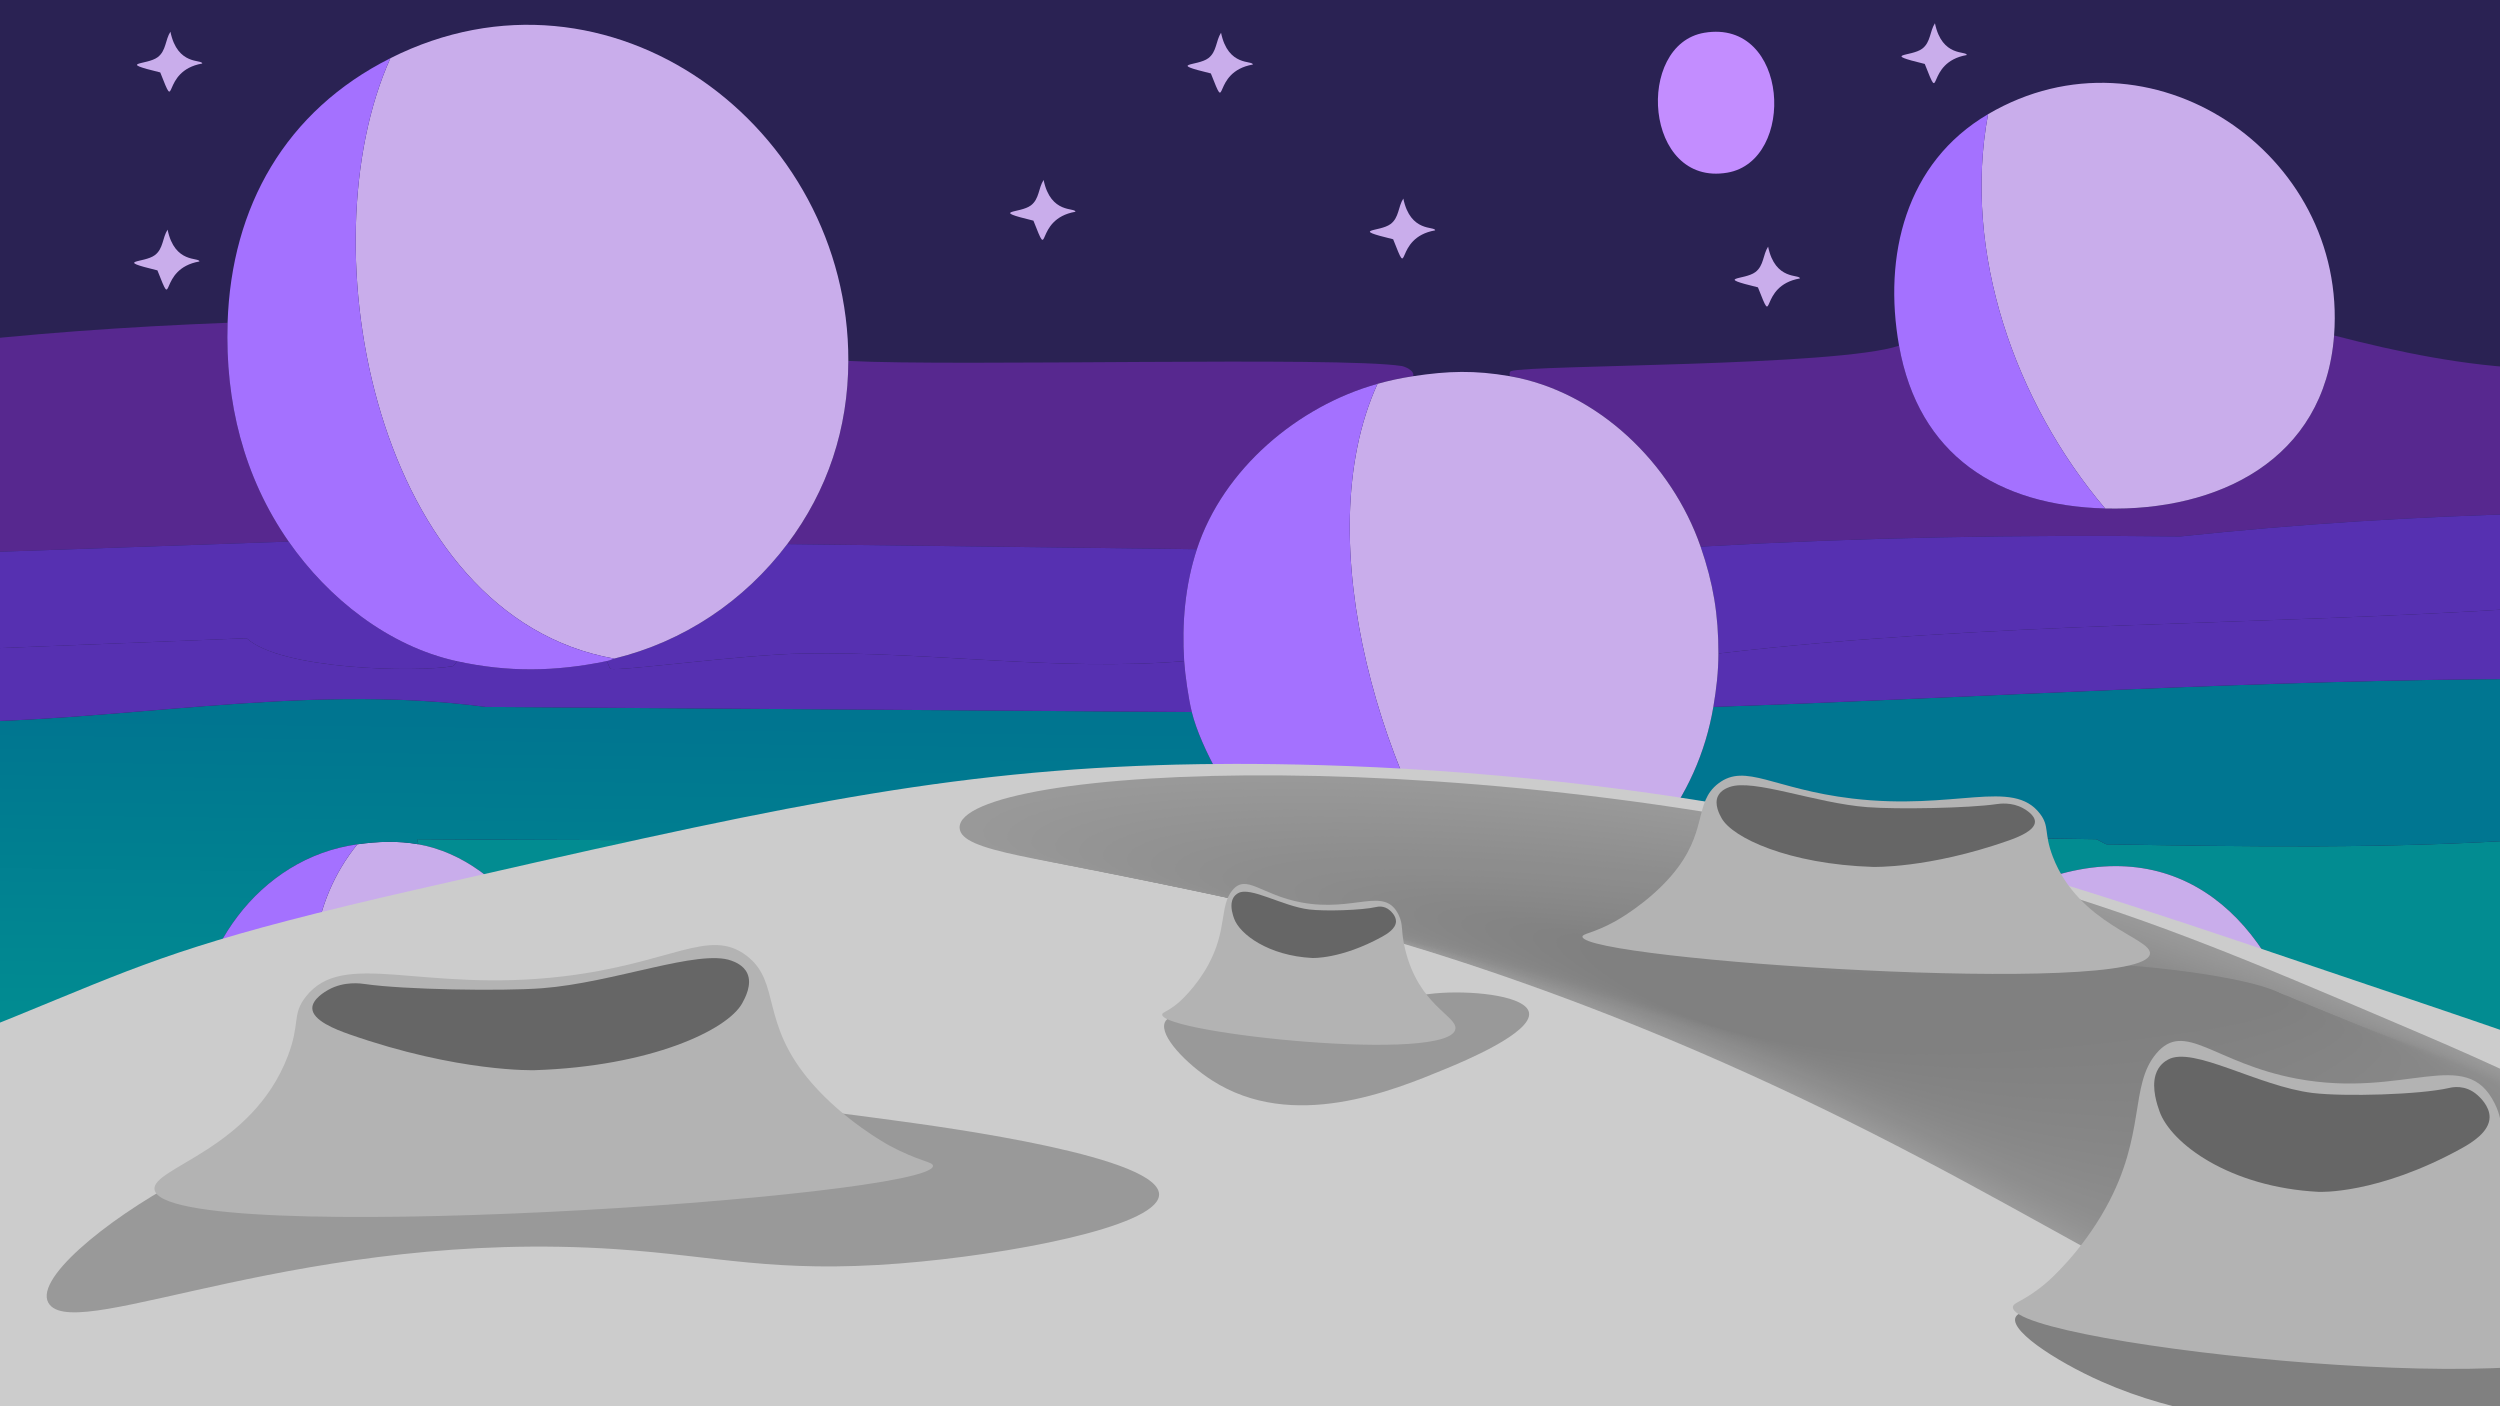 <?xml version="1.0" encoding="UTF-8"?>
<svg id="SCENE" xmlns="http://www.w3.org/2000/svg" xmlns:xlink="http://www.w3.org/1999/xlink" viewBox="0 0 1920 1080">
  <defs>
    <style>
      .cls-1 {
        fill: url(#linear-gradient);
      }

      .cls-1, .cls-2, .cls-3, .cls-4, .cls-5, .cls-6, .cls-7, .cls-8, .cls-9, .cls-10, .cls-11, .cls-12, .cls-13, .cls-14, .cls-15, .cls-16, .cls-17, .cls-18, .cls-19, .cls-20, .cls-21, .cls-22, .cls-23, .cls-24, .cls-25, .cls-26, .cls-27, .cls-28, .cls-29, .cls-30, .cls-31, .cls-32, .cls-33, .cls-34, .cls-35, .cls-36, .cls-37, .cls-38, .cls-39 {
        stroke-width: 0px;
      }

      .cls-2 {
        fill: #828282;
      }

      .cls-3 {
        fill: #2a2253;
      }

      .cls-4 {
        fill: #5630b1;
      }

      .cls-5 {
        fill: gray;
      }

      .cls-6 {
        fill: #888;
      }

      .cls-7 {
        fill: #878787;
      }

      .cls-8 {
        fill: #898989;
      }

      .cls-9 {
        fill: #868686;
      }

      .cls-10 {
        fill: #959595;
      }

      .cls-11 {
        fill: #949494;
      }

      .cls-12 {
        fill: #57288f;
      }

      .cls-13 {
        fill: #838383;
      }

      .cls-14 {
        fill: #c9adeb;
      }

      .cls-15 {
        fill: #ccc;
      }

      .cls-16 {
        fill: #a471ff;
      }

      .cls-17 {
        fill: #858585;
      }

      .cls-18 {
        fill: #939393;
      }

      .cls-19 {
        fill: #8a8a8a;
      }

      .cls-20 {
        fill: #9e51ff;
      }

      .cls-21 {
        fill: #c38dff;
      }

      .cls-22 {
        fill: #8f8f8f;
      }

      .cls-23 {
        fill: #909090;
      }

      .cls-24 {
        fill: #b3b3b3;
      }

      .cls-25 {
        fill: #666;
      }

      .cls-26 {
        fill: #8d8d8d;
      }

      .cls-27 {
        fill: #8e8e8e;
      }

      .cls-28 {
        fill: #8c8c8c;
      }

      .cls-29 {
        fill: #969696;
      }

      .cls-30 {
        fill: #999;
      }

      .cls-31 {
        fill: #989898;
      }

      .cls-32 {
        fill: #979797;
      }

      .cls-33 {
        fill: #028c91;
      }

      .cls-34 {
        fill: #8b8b8b;
      }

      .cls-35 {
        fill: #929292;
      }

      .cls-36 {
        fill: #848484;
      }

      .cls-37 {
        fill: #919191;
      }

      .cls-38 {
        fill: #818181;
      }

      .cls-39 {
        fill: #007691;
      }
    </style>
    <linearGradient id="linear-gradient" x1="455.66" y1="554.88" x2="452.88" y2="789.33" gradientUnits="userSpaceOnUse">
      <stop offset="0" stop-color="#007590"/>
      <stop offset="1" stop-color="#018c91"/>
    </linearGradient>
  </defs>
  <g id="Layer_4" data-name="Layer 4">
    <g>
      <g id="Background">
        <rect class="cls-3" x="-55.83" y="-82.31" width="2000.85" height="1143.01"/>
        <path class="cls-3" d="m-55.77,265.47c.16-115.93-.12-231.86,0-347.79h2000.75c.11,121.79-.15,243.58,0,365.37-51.89-2-102.36-12.46-152.4-25.4,10.66-140.46-141.89-242.69-265.72-169.99-63.56,37.32-80.64,108.93-68.39,177.8-46.69,16.06-283.85,14.61-297.96,19.54-1.52.53-.97,2.62-.98,3.91-26.79-4.65-47.35-4.1-74.25,0,1.45-4.35-6.57-7.47-8.79-7.82-48.21-7.47-341.76.45-424.96-3.91.52-180.12-183.44-317.13-351.69-232.51-80.43,40.45-122.15,113.9-125.05,203.2-77.06,3.01-153.98,8.32-230.56,17.58Z"/>
        <path class="cls-3" d="m1944.98,931.74c-.22,42.98.16,85.97,0,128.95H-55.77c-.16-42.98.22-85.97,0-128.95h2000.75Z"/>
        <path class="cls-33" d="m966.09,638.66c44.3,48.88,110.32,74.43,175.85,70.34,50.99-3.18,98.93-30.76,130.91-70.34,112.33,3.35,224.7,3.97,337.04,5.86.44,0,7.38,3.9,7.82,3.91,108.33,1.77,218.34,3.63,327.27-3.91-.07,54.71.1,109.42,0,164.12q-87.44-.98-174.87-1.95c-24.33-99.46-95.38-169-202.22-130.91-59.07,21.06-97.39,67.86-101.6,130.91-341.5,5.69-683.27-2.45-1024.8,0-1.17-65.8-52.34-146.29-120.16-158.26l-.98-3.91c215.35,1.41,430.5,1.31,645.75-5.86Z"/>
        <path class="cls-14" d="m321.32,648.43c67.83,11.97,119,92.47,120.16,158.26,341.53-2.45,683.3,5.69,1024.8,0,9.02-.15,79.29,3.2,82.06-.98-7.25-43.85-5.88-91.98,19.54-129.93,106.84-38.09,177.89,31.45,202.22,130.91q87.44.98,174.87,1.95c-.04,18.89.06,37.77,0,56.66H-55.77c-.06-18.89.04-37.77,0-56.66,68.41.7,136.76-1.19,205.16-1.95,10.55-.12,93.93,3.99,95.74-.98-10.83-55.38-7.29-112.04,29.31-157.29,16.03-2.2,30.91-2.82,46.89,0Z"/>
        <path class="cls-1" d="m915.29,546.83c6.89,27.85,31.37,70.4,50.8,91.83-215.25,7.17-430.4,7.27-645.75,5.86l.98,3.91c-15.98-2.82-30.86-2.2-46.89,0-75.99,10.45-127.35,84.08-125.05,158.26-68.39.76-136.74,2.66-205.16,1.95-.16-84.67.07-169.33,0-254,143.03,1.55,285.52-30.77,428.87-11.72q271.1,1.95,542.2,3.91Z"/>
        <path class="cls-20" d="m1944.98,865.31c-.07,22.14.11,44.29,0,66.43H-55.77c-.11-22.14.07-44.29,0-66.43h2000.75Z"/>
        <path class="cls-39" d="m1944.98,521.43c-.04,41.03.05,82.06,0,123.09-108.93,7.54-218.94,5.68-327.27,3.91-.44,0-7.38-3.9-7.82-3.91-112.34-1.89-224.71-2.52-337.04-5.86,22.37-27.7,37.08-60.74,42.98-95.74,209.73-7.39,419.09-20.98,629.14-21.49Z"/>
        <path class="cls-12" d="m1944.98,283.06c.05,37.12-.04,74.25,0,111.37-90.39,2.37-180.73,8-270.61,17.58-122.93-1.5-245.57.7-368.3,7.82-22.15-63.98-79.04-119.19-146.54-130.91,0-1.29-.55-3.38.98-3.91,14.11-4.92,251.27-3.47,297.96-19.54,15.01,84.35,75.99,122.87,158.26,125.05,86.32,2.29,168.58-37.04,175.85-132.86,50.04,12.94,100.51,23.4,152.4,25.4Z"/>
        <path class="cls-4" d="m1944.98,394.43c.02,24.1-.02,48.2,0,72.29-208.21,13.87-417.57,10.61-625.23,35.17.05-29.7-3.96-53.99-13.68-82.06,122.73-7.12,245.37-9.31,368.3-7.82,89.88-9.59,180.22-15.21,270.61-17.58Z"/>
        <path class="cls-12" d="m174.78,247.89c-1.95,60.26,12.15,118.15,46.89,168.03l-277.45,9.77c.04-53.41-.07-106.81,0-160.22,76.58-9.26,153.5-14.58,230.56-17.58Z"/>
        <path class="cls-4" d="m350.63,507.75c39.52,8.7,75.87,8.13,115.28,0,1.46,2.29,2.18,5.63,2.93,5.86,7.12,2.18,100.68-10.93,148.49-11.72,97.35-1.61,194.71,13.91,292.1,5.86.68,10.47,3.38,29.05,5.86,39.08q-271.1-1.95-542.2-3.91c-143.35-19.04-285.84,13.27-428.87,11.72-.02-18.24.02-36.47,0-54.71l245.21-9.77c25.97,24.09,129.13,26.41,158.26,21.49.56-.09,3.06-2.7,2.93-3.91Z"/>
        <path class="cls-4" d="m1944.98,466.72c.02,18.24.02,36.47,0,54.71-210.05.51-419.42,14.11-629.14,21.49,2.37-14.02,3.88-26.76,3.91-41.03,207.67-24.56,417.03-21.3,625.23-35.17Z"/>
        <path class="cls-4" d="m221.67,415.92c30.4,43.64,76.69,80.32,128.95,91.83.13,1.21-2.37,3.81-2.93,3.91-29.13,4.92-132.29,2.59-158.26-21.49l-245.21,9.77c-.02-24.75-.02-49.5,0-74.25l277.45-9.77Z"/>
        <path class="cls-12" d="m1085.28,288.92c-9.37,1.43-18.24,3.31-27.35,5.86-61.24,17.14-118.53,65.44-138.72,127q-157.29-1.95-314.57-3.91c31.2-41.35,46.74-88.98,46.89-140.68,83.21,4.36,376.75-3.56,424.96,3.91,2.22.34,10.24,3.47,8.79,7.82Z"/>
        <path class="cls-21" d="m1309,25.15c65.18-10.85,70.85,98.37,17.58,107.46-63.94,10.92-71.07-98.56-17.58-107.46Z"/>
        <path class="cls-14" d="m937.76,25.15c5.43,26.45,24.41,20.95,24.42,24.42-32.6,5.67-18.73,41.06-32.24,6.84-34.1-8.3-10.4-5.35-1.95-11.72,6.56-4.96,5.72-13.32,9.77-19.54Z"/>
        <path class="cls-14" d="m801.49,138.21c5.43,26.45,24.41,20.95,24.42,24.42-32.6,5.67-18.73,41.06-32.24,6.84-34.1-8.3-10.4-5.35-1.95-11.72,6.56-4.96,5.72-13.32,9.77-19.54Z"/>
        <path class="cls-14" d="m128.72,176.39c5.43,26.45,24.41,20.95,24.42,24.42-32.6,5.67-18.73,41.06-32.24,6.84-34.1-8.3-10.4-5.35-1.95-11.72,6.56-4.96,5.72-13.32,9.77-19.54Z"/>
        <path class="cls-14" d="m130.89,24.37c5.43,26.45,24.41,20.95,24.42,24.42-32.6,5.67-18.73,41.06-32.24,6.84-34.1-8.3-10.4-5.35-1.95-11.72,6.56-4.96,5.72-13.32,9.77-19.54Z"/>
        <path class="cls-14" d="m1077.76,152.5c5.43,26.45,24.41,20.95,24.42,24.42-32.6,5.67-18.73,41.06-32.24,6.84-34.1-8.3-10.4-5.35-1.95-11.72,6.56-4.96,5.72-13.32,9.77-19.54Z"/>
        <path class="cls-14" d="m1486.04,17.85c5.43,26.45,24.41,20.95,24.42,24.42-32.6,5.67-18.73,41.06-32.24,6.84-34.1-8.3-10.4-5.35-1.95-11.72,6.56-4.96,5.72-13.32,9.77-19.54Z"/>
        <path class="cls-14" d="m1357.91,189.42c5.43,26.45,24.41,20.95,24.42,24.42-32.6,5.67-18.73,41.06-32.24,6.84-34.1-8.3-10.4-5.35-1.95-11.72,6.56-4.96,5.72-13.32,9.77-19.54Z"/>
        <path class="cls-4" d="m919.2,421.78c-9.05,27.59-11.65,57.11-9.77,85.97-97.4,8.05-194.75-7.48-292.1-5.86-47.81.79-141.37,13.91-148.49,11.72-.75-.23-1.47-3.57-2.93-5.86,3.62-.75,4.47-1.61,5.86-1.95,53.24-12.99,99.78-44.08,132.86-87.92q157.29,1.95,314.57,3.91Z"/>
      </g>
      <g>
        <g>
          <path class="cls-14" d="m651.52,277.2c-.15,51.7-15.7,99.33-46.89,140.68-33.08,43.85-79.62,74.94-132.86,87.92-182.78-32.16-237.52-315.78-171.94-461.11,168.25-84.62,352.21,52.39,351.69,232.51Z"/>
          <path class="cls-16" d="m299.83,44.69c-65.58,145.33-10.84,428.96,171.94,461.11-1.39.34-2.24,1.21-5.86,1.95-39.4,8.13-75.75,8.7-115.28,0-52.27-11.51-98.56-48.19-128.95-91.83-34.75-49.88-48.85-107.77-46.89-168.03,2.89-89.3,44.62-162.75,125.05-203.2Z"/>
        </g>
        <g>
          <path class="cls-14" d="m1792.58,257.66c-7.27,95.82-89.53,135.15-175.85,132.86-68.96-81.28-109.76-196.63-89.88-302.85,123.84-72.71,276.38,29.52,265.72,169.99Z"/>
          <path class="cls-16" d="m1616.73,390.52c-82.27-2.18-143.25-40.7-158.26-125.05-12.25-68.87,4.83-140.49,68.39-177.8-19.88,106.22,20.92,221.57,89.88,302.85Z"/>
        </g>
        <g>
          <path class="cls-14" d="m1159.53,288.92c67.5,11.72,124.39,66.93,146.54,130.91,9.72,28.07,13.73,52.36,13.68,82.06-.03,14.27-1.54,27.01-3.91,41.03-5.91,35-20.61,68.04-42.98,95.74-31.97,39.58-79.92,67.15-130.91,70.34-79.53-100.4-138.91-294.16-84.02-414.22,9.11-2.55,17.98-4.43,27.35-5.86,26.89-4.1,47.45-4.65,74.25,0Z"/>
          <path class="cls-16" d="m1057.93,294.78c-54.9,120.06,4.49,313.82,84.02,414.22-65.53,4.09-131.55-21.46-175.85-70.34-19.43-21.44-43.91-63.98-50.8-91.83-2.48-10.02-5.18-28.6-5.86-39.08-1.88-28.86.72-58.38,9.77-85.97,20.19-61.56,77.48-109.86,138.72-127Z"/>
        </g>
        <g>
          <path class="cls-16" d="m1567.88,675.78c-25.42,37.95-26.79,86.09-19.54,129.93-2.77,4.18-73.05.83-82.06.98,4.21-63.04,42.53-109.85,101.6-130.91Z"/>
          <path class="cls-16" d="m274.43,648.43c-36.6,45.25-40.14,101.9-29.31,157.29-1.81,4.97-85.19.86-95.74.98-2.31-74.19,49.06-147.82,125.05-158.26Z"/>
        </g>
      </g>
    </g>
  </g>
  <path class="cls-15" d="m-454.14,946.4C153.4,749.55,5.58,754.86,320,683.11c262.06-59.8,393.09-89.69,569.66-95.48,26.02-.85,127.37-3.82,260.34,7.99,89.13,7.92,202.3,23.34,329.67,54.15,90.01,21.77,188.6,55.69,386.11,122.57,182.42,61.77,302.63,107.67,476.49,174.31,174.67,66.95,262.19,100.59,262.52,109.37,7.13,190.29-2347.51,203.38-2946.33,79.17-68.64-14.24-253.12-52.5-253.63-106.07-.35-37.24,88.4-65.68,141.02-82.73Z"/>
  <path class="cls-30" d="m38.31,1002.2c24.09,28.28,197.33-58.88,435.23-42.82,77.08,5.2,121.39,18.57,217.69,10.95,82.29-6.51,195.16-27.77,198.86-51.74,4.63-29.98-163.28-52.7-203.93-58.2-127.98-17.32-369.33-49.98-548.28,46.18-56.25,30.23-114.82,77.75-99.58,95.64Z"/>
  <path class="cls-30" d="m894.54,785.28c6.67-16.38,66.41,19.08,142.94-3.81,24.79-7.42,38.62-17.15,70.18-18.97,26.96-1.55,64.44,2.81,66.62,15.23,2.72,15.53-50.83,37.69-63.79,43.05-40.82,16.89-117.79,48.75-179.75,8.89-19.48-12.53-40.41-34.03-36.19-44.39Z"/>
  <g>
    <path class="cls-30" d="m736.98,635.79c-1.85-47.49,398.57-70.88,785,32.93,118.8,31.91,197.08,65.32,335.04,124.19,109.36,46.67,217.28,98.82,344.06,204.17,65.31,54.27,135.39,112.5,132.62,147.03-5.94,74.12-332.59-17.95-362.7-26.58-249.03-71.37-360.36-163.91-571.53-266.26-410.98-199.18-661.03-177.95-662.49-215.49Z"/>
    <path class="cls-31" d="m755.36,639.18c-1.21-46.24,388.11-66.95,765.47,32.55,116.11,30.58,192.45,62.43,327.46,119.2,83.9,35.08,167.71,73.65,257.24,137.14,25.47,18.17,50.77,38.42,76.96,60.92,61.34,52.71,127.35,108.61,124.12,141.88-6.72,71.38-322.16-16.81-352.5-25.21-241.81-67-350.62-157.52-555.78-256.3-125.48-60.44-235.62-100.04-327.75-127.18-199.85-58.72-314.59-57.89-315.2-83Z"/>
    <path class="cls-32" d="m773.75,642.56c-.48-44.99,377.65-63.01,745.95,32.16,113.42,29.25,187.71,59.81,319.88,114.2,82.57,33.98,166.15,71.07,252.04,132.76,24.56,17.64,47.97,37.51,72.29,59.19,57.36,51.15,119.21,104.71,115.61,136.73-7.71,68.62-311.72-15.67-342.31-23.85-234.53-62.77-340.88-151.12-540.04-246.34-121.69-58.25-228.64-96.59-318.21-123.14-193.31-57.02-304.94-57.23-305.2-81.72Z"/>
    <path class="cls-29" d="m792.13,645.95c.2-43.74,367.18-59.08,726.42,31.78,110.73,27.92,183.03,57.04,312.31,109.21,81.28,32.8,164.51,68.61,246.85,128.38,23.63,17.15,45.17,36.6,67.62,57.46,53.36,49.59,111.12,100.82,107.1,131.58-8.6,65.86-301.28-14.53-332.12-22.49-227.2-58.66-331.15-144.73-524.3-236.39-117.91-56.05-221.66-93.15-308.67-119.11-186.77-55.31-295.31-56.57-295.2-80.43Z"/>
    <path class="cls-10" d="m810.51,649.34c.88-42.49,356.72-55.14,706.89,31.4,108.04,26.59,178.36,54.27,304.73,104.21,79.99,31.61,162.86,66.15,241.65,124,22.69,16.66,42.35,35.68,62.95,55.73,49.34,48.03,103.03,96.92,98.6,126.43-9.48,63.11-290.84-13.39-321.92-21.13-219.82-54.69-321.41-138.34-508.56-226.43-114.13-53.85-214.69-89.7-299.13-115.07-180.23-53.61-285.68-55.91-285.2-79.15Z"/>
    <path class="cls-11" d="m828.89,652.73c1.56-41.24,346.26-51.21,687.37,31.02,105.35,25.25,173.69,51.49,297.15,99.22,78.7,30.42,161.21,63.69,236.46,119.62,21.76,16.17,39.52,34.76,58.28,54,45.28,46.47,94.94,93.03,90.09,121.29-10.36,60.35-280.38-12.26-311.73-19.77-212.39-50.85-311.68-131.94-492.82-216.47-110.34-51.65-207.71-86.25-289.59-111.04-173.69-51.9-276.06-55.25-275.2-77.87Z"/>
    <path class="cls-18" d="m847.28,656.12c2.24-39.98,335.79-47.27,667.84,30.64,102.66,23.92,169.03,48.71,289.58,94.22,77.42,29.23,159.57,61.23,231.26,115.24,20.82,15.69,36.68,33.83,53.6,52.27,41.2,44.91,86.86,89.13,81.59,116.14-11.24,57.58-269.93-11.13-301.54-18.41-204.92-47.14-301.94-125.55-477.08-206.52-106.56-49.45-200.68-82.98-280.05-107.01-167.04-50.56-266.43-54.58-265.2-76.58Z"/>
    <path class="cls-35" d="m865.66,659.51c2.91-38.73,325.33-43.34,648.31,30.26,99.97,22.59,164.37,45.91,282,89.22,76.14,28.03,157.92,58.78,226.06,110.86,19.89,15.2,33.82,32.89,48.93,50.54,37.08,43.33,78.77,85.22,73.08,110.99-12.11,54.81-259.47-10.01-291.34-17.04-197.4-43.55-292.2-119.15-461.34-196.56-102.78-47.25-193.69-79.56-270.51-102.97-160.48-48.91-256.81-53.92-255.2-75.3Z"/>
    <path class="cls-37" d="m884.04,662.89c3.59-37.47,314.87-39.4,628.79,29.88,97.28,21.26,159.72,43.11,274.42,84.23,74.87,26.83,156.27,56.34,220.87,106.48,18.96,14.71,30.95,31.93,44.26,48.81,32.92,41.74,70.69,81.32,64.57,105.84-12.98,52.03-249-8.89-281.15-15.68-189.84-40.09-282.47-112.76-445.59-186.6-98.99-45.05-186.71-76.14-260.98-98.94-153.92-47.25-247.18-53.26-245.2-74.02Z"/>
    <path class="cls-23" d="m902.42,666.28c4.25-36.21,304.4-35.47,609.26,29.5,94.59,19.92,155.07,40.3,266.85,79.23,73.59,25.63,154.63,53.9,215.67,102.1,18.02,14.23,28.05,30.96,39.59,47.08,28.71,40.11,62.61,77.41,56.07,100.69-13.84,49.25-238.53-7.78-270.95-14.32-182.24-36.76-272.73-106.36-429.85-176.65-95.21-42.85-179.72-72.71-251.44-94.9-147.37-45.6-237.56-52.59-235.2-72.73Z"/>
    <path class="cls-22" d="m920.81,669.67c4.92-34.95,293.94-31.53,589.73,29.12,91.9,18.59,150.43,37.48,259.27,74.24,72.32,24.42,152.98,51.47,210.48,97.72,17.09,13.74,25.13,29.95,34.92,45.35,24.44,38.44,54.53,73.49,47.56,95.54-14.7,46.46-228.05-6.67-260.76-12.96-174.61-33.55-262.99-99.97-414.11-166.69-91.43-40.65-172.73-69.29-241.9-90.87-140.81-43.93-227.94-51.92-225.2-71.45Z"/>
    <path class="cls-27" d="m939.19,673.06c5.58-33.69,283.48-27.6,570.21,28.74,89.21,17.26,145.79,34.66,251.69,69.24,71.05,23.21,151.32,49.04,205.28,93.34,16.16,13.26,22.18,28.91,30.25,43.62,20.13,36.7,46.46,69.58,39.06,90.39-15.54,43.67-217.57-5.58-250.57-11.6-166.94-30.45-253.26-93.57-398.37-156.73-87.65-38.45-165.75-65.87-232.36-86.83-134.26-42.27-218.33-51.26-215.2-70.17Z"/>
    <path class="cls-26" d="m957.57,676.45c6.23-32.42,273.01-23.66,550.68,28.36,86.52,15.93,141.15,31.81,244.12,64.25,69.79,21.98,149.67,46.62,200.09,88.96,15.22,12.78,19.21,27.81,25.58,41.89,15.77,34.86,38.4,65.66,30.55,85.24-16.38,40.87-207.09-4.49-240.37-10.23-159.24-27.48-243.52-87.18-382.63-146.78-83.86-36.25-158.76-62.44-222.82-82.8-127.71-40.6-208.71-50.59-205.2-68.88Z"/>
    <path class="cls-26" d="m975.96,679.83c6.88-31.16,262.55-19.73,531.15,27.98,83.83,14.6,136.53,28.96,236.54,59.25,68.53,20.75,148.01,44.21,194.89,84.58,14.29,12.31,16.21,26.63,20.91,40.16,11.41,32.86,30.33,61.74,22.04,80.09-17.19,38.06-196.6-3.42-230.18-8.87-151.51-24.62-233.79-80.78-366.89-136.82-80.08-34.05-151.78-59.01-213.28-78.77-121.16-38.92-199.1-49.92-195.2-67.6Z"/>
    <path class="cls-28" d="m994.34,683.22c7.53-29.9,252.09-15.79,511.63,27.6,81.14,13.26,131.91,26.1,228.96,54.26,67.27,19.52,146.36,41.81,189.7,80.19,13.36,11.83,15.82,25.02,16.24,38.43,12.96,28.69,22.28,57.81,13.54,74.94-18,35.25-186.1-2.35-219.99-7.51-143.75-21.88-224.05-74.39-351.15-126.87-76.3-31.85-144.79-55.58-203.74-74.73-114.61-37.24-189.49-49.25-185.2-66.32Z"/>
    <path class="cls-34" d="m1012.72,686.61c8.17-28.63,241.62-11.86,492.1,27.22,78.44,11.93,127.29,23.22,221.39,49.26,66.02,18.27,144.69,39.42,184.5,75.81,12.42,11.36,13.13,23.99,11.57,36.7,9.22,26.86,14.24,53.89,5.03,69.79-18.78,32.44-175.6-1.31-209.79-6.15-135.98-19.26-214.42-67.73-335.4-116.91-72.58-29.5-137.81-52.15-194.2-70.7-108.06-35.55-179.89-48.58-175.2-65.03Z"/>
    <path class="cls-19" d="m1031.1,690c8.8-27.37,231.16-7.92,472.57,26.84,75.75,10.6,122.68,20.32,213.81,44.26,64.77,17.02,143.02,37.05,179.31,71.43,11.49,10.89,10.43,22.97,6.9,34.98,5.49,25.03,6.2,49.96-3.47,64.64-19.54,29.63-165.1-.28-199.6-4.79-128.18-16.74-204.68-61.33-319.66-106.95-68.79-27.3-130.83-48.71-184.66-66.66-101.51-33.86-170.28-47.92-165.19-63.75Z"/>
    <path class="cls-8" d="m1049.49,693.39c9.42-26.11,220.64-3.51,453.05,26.46,73.05,9.42,118.08,17.41,206.23,39.27,63.53,15.75,141.34,34.69,174.11,67.05,10.56,10.43,7.73,21.95,2.23,33.25,1.75,23.21-1.82,46.04-11.98,59.49-20.27,26.83-154.59.72-189.4-3.43-120.36-14.34-194.95-54.93-303.92-97-65.01-25.09-123.85-45.27-175.12-62.63-94.97-32.15-160.69-47.25-155.19-62.47Z"/>
    <path class="cls-6" d="m1067.87,696.78c10.04-24.85,210.18.42,433.52,26.07,70.36,8.08,113.47,14.48,198.66,34.27,62.28,14.47,139.66,32.36,168.92,62.67,9.62,9.97,5.04,20.93-2.44,31.52-1.99,21.38-9.82,42.12-20.49,54.34-20.97,24.04-144.08,1.69-179.21-2.06-112.53-12.04-185.21-48.54-288.18-87.04-61.23-22.89-116.86-41.83-165.58-58.59-88.43-30.44-151.09-46.58-145.19-61.18Z"/>
    <path class="cls-7" d="m1086.25,700.16c10.65-23.59,199.73,4.33,413.99,25.69,67.67,6.75,108.88,11.53,191.08,29.28,61.04,13.18,137.95,30.05,163.72,58.29,8.68,9.52,2.34,19.9-7.11,29.79-5.73,19.55-17.82,38.22-28.99,49.2-21.65,21.27-133.56,2.63-169.02-.7-104.68-9.85-175.47-42.14-272.44-77.08-57.44-20.7-109.88-38.38-156.04-54.56-81.89-28.71-141.5-45.92-135.19-59.9Z"/>
    <path class="cls-9" d="m1104.64,703.55c11.25-22.34,189.27,8.24,394.47,25.31,64.98,5.41,104.28,8.56,183.5,24.28,59.81,11.87,136.23,27.78,158.53,53.91,7.74,9.07-.35,18.88-11.78,28.06-9.47,17.72-25.8,34.32-37.5,44.05-22.3,18.53-123.05,3.52-158.82.66-96.84-7.76-165.72-35.76-256.7-67.13-53.65-18.5-102.91-34.92-146.5-50.53-75.36-26.98-131.92-45.26-125.19-58.62Z"/>
    <path class="cls-17" d="m1123.02,706.94c11.85-21.1,178.85,11.75,374.94,24.93,62.3,3.94,99.69,5.57,175.93,19.29,58.57,10.54,134.48,25.54,153.33,49.53,6.79,8.64-4.54,15.87-16.45,26.33-15.53,13.64-33.77,30.45-46.01,38.9-22.93,15.82-112.53,4.36-148.63,2.02-88.99-5.77-155.98-29.37-240.96-57.17-49.86-16.31-95.93-31.46-136.96-46.49-68.83-25.22-122.34-44.6-115.19-57.33Z"/>
    <path class="cls-36" d="m1141.4,710.33c12.43-19.86,168.38,15.69,355.41,24.55,59.61,2.61,95.11,2.55,168.35,14.29,57.34,9.19,132.68,23.34,148.13,45.15,5.83,8.23-6.72,15.15-21.12,24.6-18.42,12.07-41.73,26.6-54.51,33.75-23.56,13.17-102.01,5.12-138.44,3.38-81.16-3.88-146.23-23-225.21-47.21-46.07-14.12-88.96-27.98-127.42-42.46-62.31-23.45-112.77-43.95-105.19-56.05Z"/>
    <path class="cls-13" d="m1159.78,713.72c13.01-18.63,157.92,19.62,335.89,24.17,56.92,1.28,90.52-.49,160.77,9.3,56.11,7.82,130.83,21.19,142.94,40.77,4.84,7.83-9.01,14.55-25.79,22.87-21.54,10.68-49.7,22.79-63.02,28.6-24.18,10.55-91.49,5.79-128.24,4.74-73.34-2.09-136.48-16.64-209.47-37.26-42.28-11.94-82-24.49-117.88-38.42-55.79-21.66-103.2-43.3-95.19-54.77Z"/>
    <path class="cls-2" d="m1178.17,717.11c13.59-17.42,147.46,23.56,316.36,23.79,54.23-.06,85.92-3.56,153.2,4.3,54.87,6.41,128.88,19.09,137.74,36.39,3.82,7.45-11.43,13.97-30.46,21.14-24.85,9.36-57.67,18.99-71.52,23.45-24.84,7.99-80.98,6.33-118.05,6.11-65.56-.39-126.73-10.29-193.73-27.3-38.49-9.77-75.04-20.98-108.34-34.39-49.29-19.84-93.63-42.66-85.19-53.48Z"/>
    <path class="cls-38" d="m1196.55,720.49c14.16-16.22,136.99,27.49,296.83,23.41,51.54-1.39,81.33-6.67,145.62-.7,53.64,4.98,126.79,17.01,132.55,32.01,2.72,7.09-13.94,13.37-35.14,19.41-28.32,8.06-65.66,15.23-80.03,18.3-25.52,5.46-70.49,6.68-107.85,7.47-57.83,1.22-116.95-4.05-177.99-17.34-34.68-7.66-68.1-17.45-98.8-30.36-42.81-17.99-84.07-42.03-75.19-52.2Z"/>
    <path class="cls-5" d="m1214.93,723.88c14.73-15.03,126.53,31.43,277.3,23.03,48.85-2.72,76.72-9.8,138.05-5.69,52.4,3.51,124.52,14.88,127.35,27.63,3.55,15.94-102.64,27.93-128.34,30.83-80.94,9.13-233.56,26.36-349.17-24.88-36.34-16.11-74.51-41.41-65.19-50.92Z"/>
  </g>
  <path class="cls-5" d="m1548.97,1010.2c14.73-15.03,126.53,31.43,277.3,23.03,48.85-2.72,76.72-9.8,138.05-5.69,52.4,3.51,124.52,14.88,127.35,27.63,3.55,15.94-102.64,27.93-128.34,30.83-80.94,9.13-233.56,26.36-349.17-24.88-36.34-16.11-74.51-41.41-65.19-50.92Z"/>
  <g id="Layer_5" data-name="Layer 5">
    <g>
      <path class="cls-24" d="m118.68,913.53c-2.32-16.69,74.78-30.54,102.3-102.3,9.78-25.5,3.13-31.79,13.64-45.46,28.89-37.58,89.11-3,197.77-15.91,83.11-9.87,112.28-37.75,140.94-15.91,26.8,20.43,9.79,51.31,50.01,97.75,24.97,28.84,57.4,46.81,59.1,47.74,23.27,12.67,33.99,12.63,34.1,15.91.79,24.4-591.49,64.1-597.86,18.19Z"/>
      <path class="cls-25" d="m252.05,760.24c-2.03,1.15-12.3,6.97-12.2,14.13.12,9.34,17.81,16.24,28.26,19.91,84.16,29.52,142.6,27.62,142.6,27.62,88.77-2.89,147.89-30.72,159.3-51.39,2.05-3.72,7.96-14.42,3.85-23.12-2.95-6.26-9.79-8.75-12.2-9.64-24.96-9.12-90.44,17.02-145.17,21.2-31.65,2.41-106.88,1.08-136.17-3.21-2.79-.41-16.02-2.44-28.26,4.5Z"/>
    </g>
    <g>
      <path class="cls-24" d="m1651.16,732.58c1.69-12.17-54.51-22.26-74.57-74.57-7.13-18.59-2.28-23.18-9.94-33.14-21.06-27.39-64.96-2.19-144.17-11.6-60.58-7.2-81.85-27.52-102.74-11.6-19.54,14.89-7.14,37.4-36.46,71.26-18.2,21.02-41.84,34.12-43.09,34.8-16.96,9.24-24.78,9.21-24.86,11.6-.57,17.79,431.18,46.73,435.82,13.26Z"/>
      <path class="cls-25" d="m1553.94,620.84c1.48.84,8.96,5.08,8.9,10.3-.09,6.81-12.98,11.84-20.6,14.52-61.35,21.52-103.95,20.13-103.95,20.13-64.71-2.1-107.8-22.4-116.12-37.46-1.5-2.71-5.81-10.51-2.81-16.86,2.15-4.56,7.14-6.38,8.9-7.02,18.2-6.65,65.93,12.41,105.82,15.45,23.07,1.76,77.91.79,99.27-2.34,2.03-.3,11.68-1.78,20.6,3.28Z"/>
    </g>
    <g>
      <path class="cls-24" d="m2005.06,1025.85c1.78-20.13-57.43-36.83-78.56-123.37-7.51-30.75-2.4-38.34-10.48-54.83-22.19-45.32-68.44-3.62-151.89-19.19-63.83-11.91-86.23-45.53-108.24-19.19-20.58,24.64-7.52,61.88-38.41,117.89-19.18,34.78-44.08,56.45-45.39,57.57-17.87,15.29-26.11,15.24-26.19,19.19-.61,29.43,454.26,77.31,459.15,21.93Z"/>
      <path class="cls-25" d="m1902.64,840.98c1.56,1.38,9.44,8.4,9.37,17.04-.09,11.27-13.68,19.59-21.71,24.02-64.63,35.6-109.51,33.31-109.51,33.31-68.18-3.48-113.58-37.05-122.34-61.97-1.58-4.49-6.12-17.39-2.96-27.89,2.27-7.55,7.52-10.56,9.37-11.62,19.17-11,69.46,20.53,111.49,25.56,24.31,2.91,82.08,1.3,104.58-3.87,2.14-.49,12.31-2.94,21.71,5.42Z"/>
    </g>
    <g>
      <path class="cls-24" d="m1117.76,789.93c.87-9.87-28.17-18.06-38.53-60.51-3.68-15.08-1.18-18.81-5.14-26.9-10.88-22.23-33.57-1.78-74.5-9.41-31.31-5.84-42.3-22.33-53.09-9.41-10.1,12.08-3.69,30.35-18.84,57.82-9.41,17.06-21.62,27.69-22.26,28.24-8.77,7.5-12.8,7.47-12.84,9.41-.3,14.43,222.81,37.92,225.21,10.76Z"/>
      <path class="cls-25" d="m1067.52,699.25c.76.68,4.63,4.12,4.6,8.36-.05,5.53-6.71,9.61-10.65,11.78-31.7,17.46-53.72,16.34-53.72,16.34-33.44-1.71-55.71-18.17-60.01-30.4-.77-2.2-3-8.53-1.45-13.68,1.11-3.7,3.69-5.18,4.6-5.7,9.4-5.39,34.07,10.07,54.68,12.54,11.92,1.43,40.26.64,51.3-1.9,1.05-.24,6.04-1.44,10.65,2.66Z"/>
    </g>
  </g>
</svg>